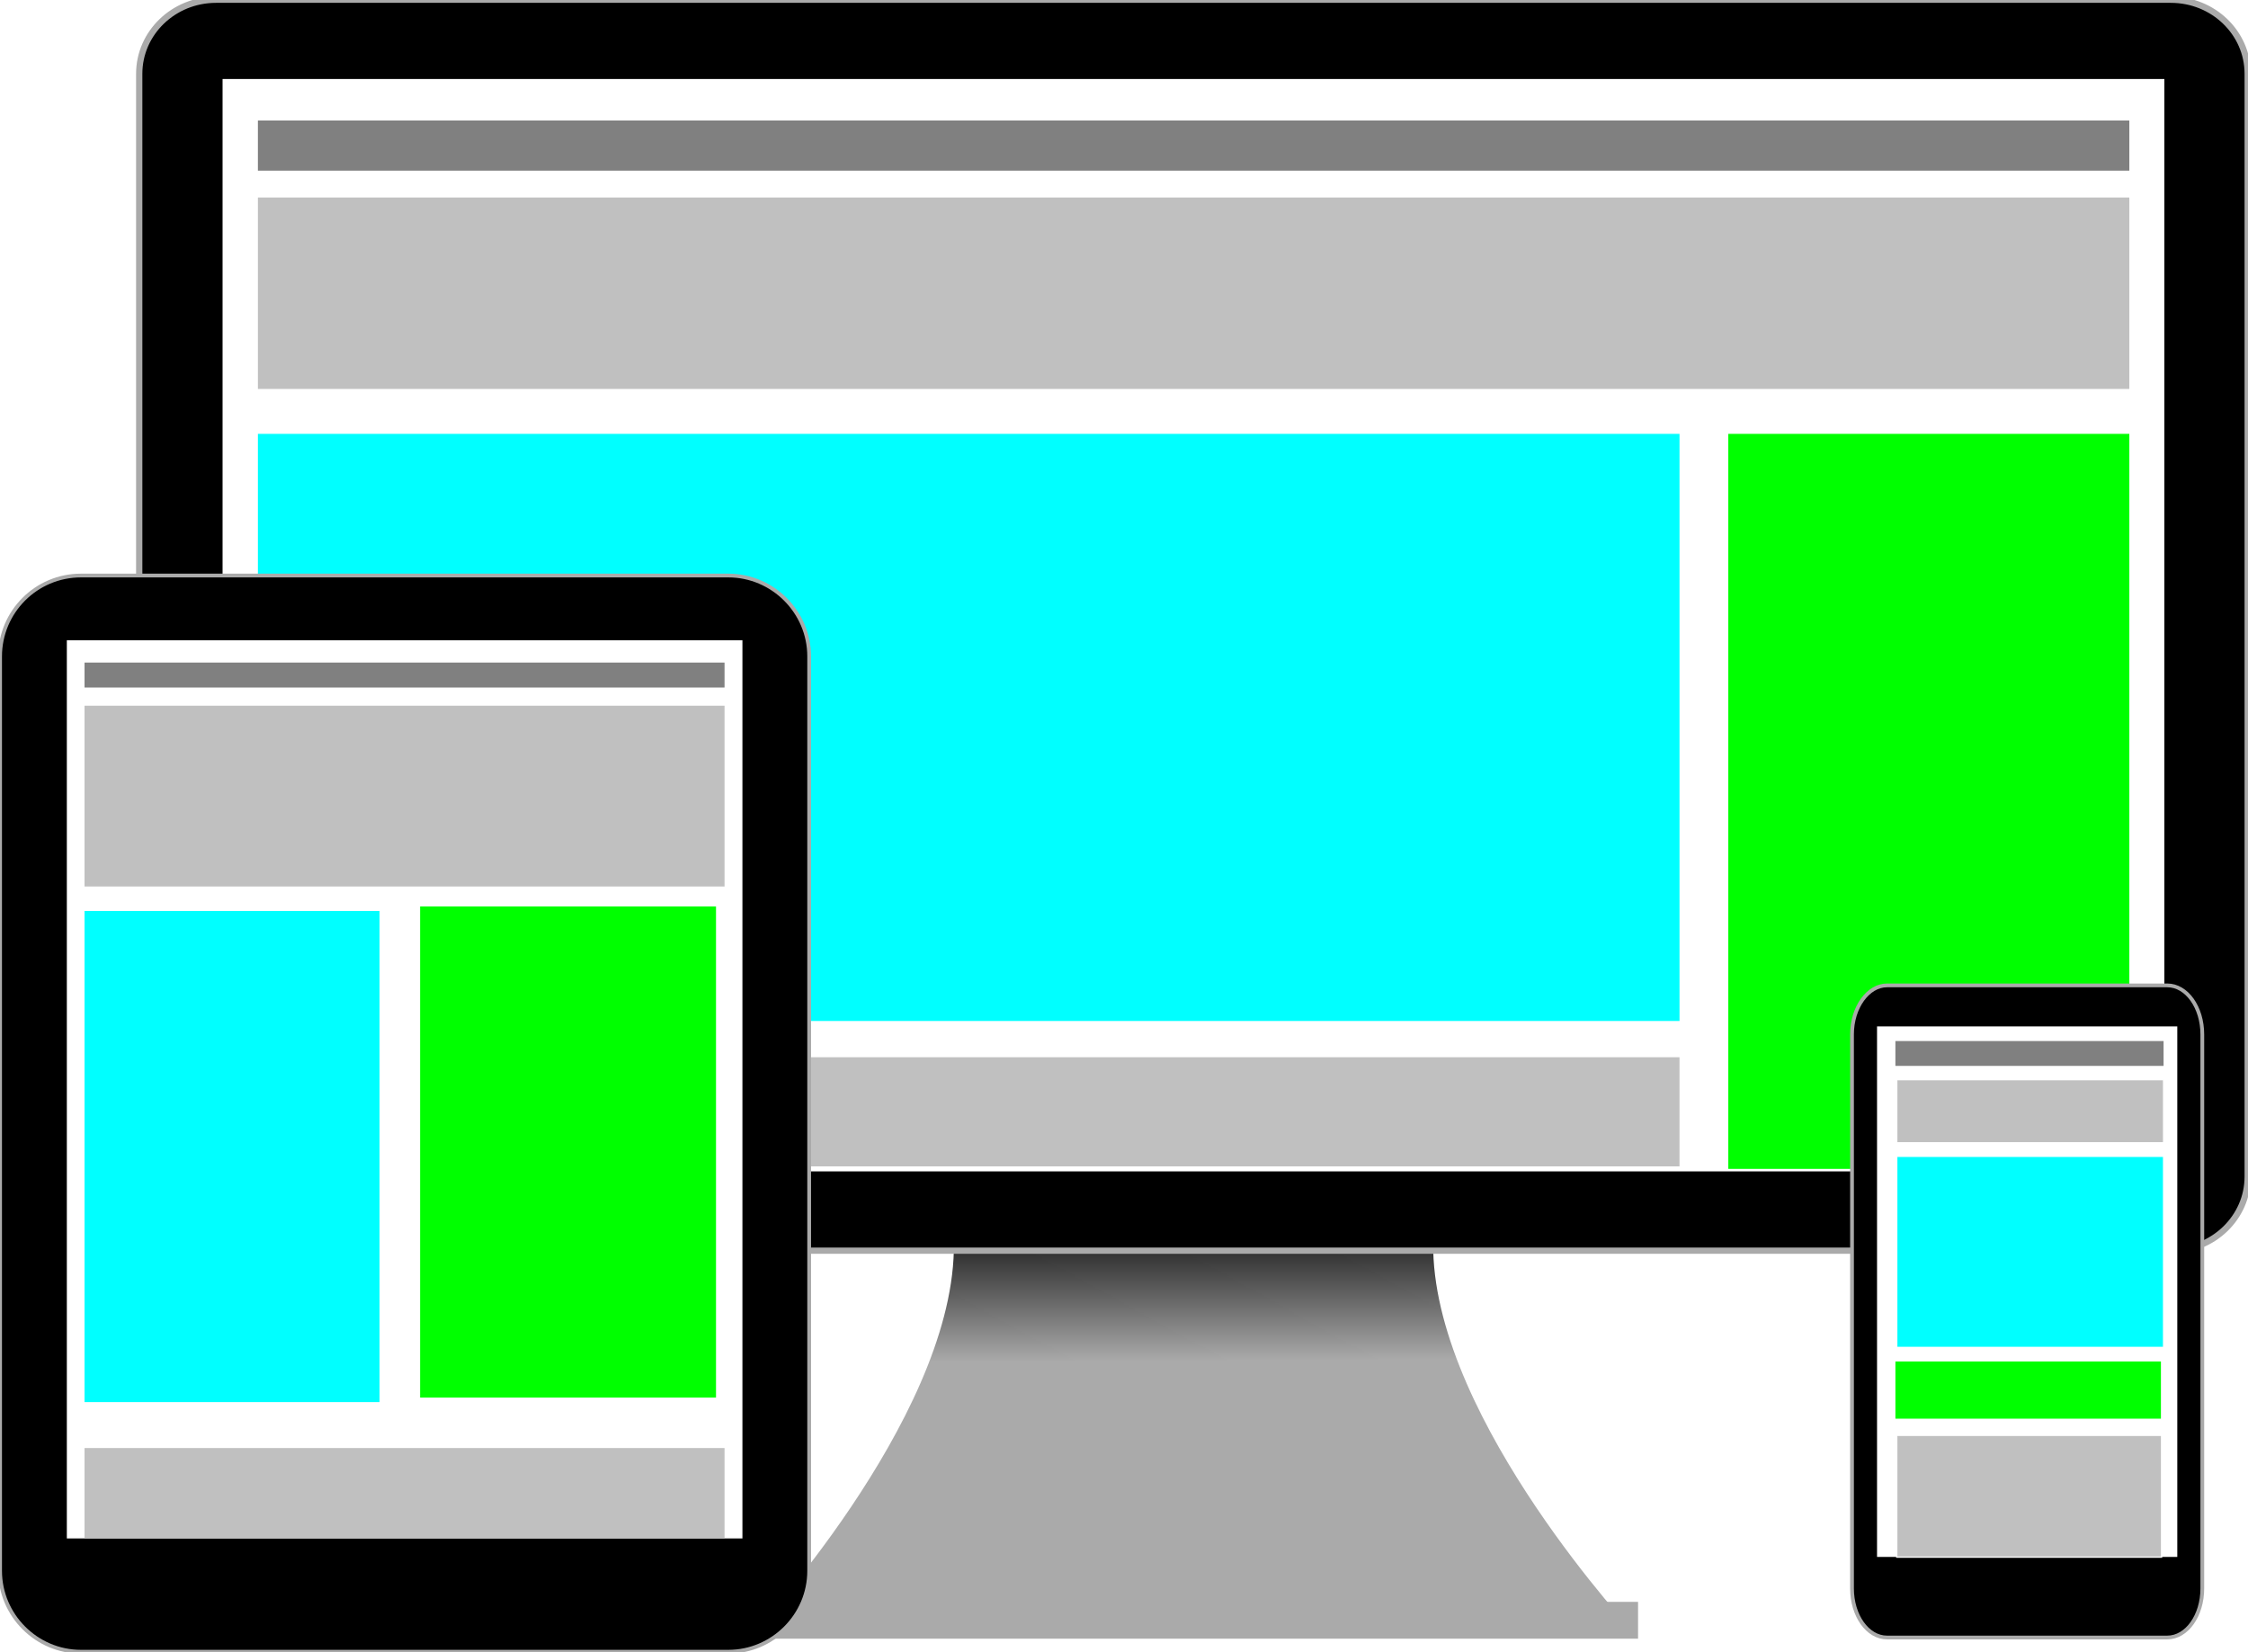 <?xml version="1.0" encoding="utf-8"?>
<!-- Generator: Adobe Illustrator 23.0.1, SVG Export Plug-In . SVG Version: 6.00 Build 0)  -->
<svg version="1.1"
	 id="svg2" inkscape:export-filename="/home/scottrob/Pictures/devices_mockup.png" inkscape:export-xdpi="68.588234" inkscape:export-ydpi="68.588234" inkscape:version="0.48.4 r9939" sodipodi:docname="devices_mockup.svg" xmlns:cc="http://creativecommons.org/ns#" xmlns:dc="http://purl.org/dc/elements/1.1/" xmlns:inkscape="http://www.inkscape.org/namespaces/inkscape" xmlns:rdf="http://www.w3.org/1999/02/22-rdf-syntax-ns#" xmlns:sodipodi="http://sodipodi.sourceforge.net/DTD/sodipodi-0.dtd" xmlns:svg="http://www.w3.org/2000/svg"
	 xmlns="http://www.w3.org/2000/svg" xmlns:xlink="http://www.w3.org/1999/xlink" x="0px" y="0px" viewBox="0 0 1792.1 1316.9"
	 style="enable-background:new 0 0 1792.1 1316.9;" xml:space="preserve">
<style type="text/css">
	.st0{fill:url(#path3757_1_);}
	.st1{stroke:#AAAAAA;stroke-width:1.55;}
	.st2{fill:#FFFFFF;}
	.st3{fill:#AAAAAA;}
	.st4{fill:#808080;}
	.st5{fill:#C0C0C0;}
	.st6{fill:#00FFFF;}
	.st7{fill:#00FF00;}
	.st8{stroke:#AAAAAA;stroke-width:0.93;}
	.st9{stroke:#AAAAAA;stroke-width:0.752;}
	.st10{fill:#C0C0C0;stroke:#FFFFFF;stroke-miterlimit:10;}
	.st11{fill:#00FFFF;stroke:#FFFFFF;stroke-miterlimit:10;}
	.st12{fill:#00FF00;stroke:#FFFFFF;stroke-miterlimit:10;}
</style>
<sodipodi:namedview  bordercolor="#666666" borderopacity="1.0" id="base" inkscape:current-layer="g4363" inkscape:cx="1218.7924" inkscape:cy="798.40162" inkscape:document-units="px" inkscape:pageopacity="0.0" inkscape:pageshadow="2" inkscape:window-height="1145" inkscape:window-maximized="1" inkscape:window-width="1920" inkscape:window-x="1920" inkscape:window-y="32" inkscape:zoom="0.49497475" pagecolor="#ffffff" showgrid="false">
	</sodipodi:namedview>
<g id="layer1" transform="translate(0,477.638)" inkscape:groupmode="layer" inkscape:label="Layer 1">
	<g id="g4330">
		<g id="g3925" transform="matrix(3.225,0,0,3.225,-721.491,-2098.862)">
			<g id="g3837" transform="translate(51.933,2.733)">
				<g id="g3777" transform="translate(-51.232,0)">
					
						<linearGradient id="path3757_1_" gradientUnits="userSpaceOnUse" x1="477.202" y1="592.499" x2="477.761" y2="498.555" gradientTransform="matrix(3.225 0 0 -3.225 -1021.593 2720.396)">
						<stop  offset="0" style="stop-color:#333333"/>
						<stop  offset="8.823529e-02" style="stop-color:#AAAAAA"/>
						<stop  offset="0.75" style="stop-color:#AAAAAA"/>
						<stop  offset="1" style="stop-color:#333333"/>
					</linearGradient>
					<path id="path3757" inkscape:connector-curvature="0" sodipodi:nodetypes="cccccccc" class="st0" d="M458.8,809.1
						c-1,42.4-50,94.8-50,94.8h109h0.5h109c0,0-49-52.3-50-94.8l-56.2,0.2L458.8,809.1z"/>
				</g>
				<path id="rect2985" class="st1" d="M225.2,499.9h483.2c10.5,0,19,8.2,19,18.3v272.6c0,10.1-8.5,18.3-19,18.3H225.2
					c-10.5,0-19-8.2-19-18.3V518.2C206.2,508.1,214.7,499.9,225.2,499.9z"/>
				<rect id="rect3755" x="226.8" y="519.5" class="st2" width="480" height="270"/>
				<rect id="rect3831" x="357" y="895.9" class="st3" width="219.7" height="9.1"/>
			</g>
		</g>
		<rect x="205.6" y="-381.6" class="st4" width="1491.9" height="40"/>
		<rect x="205.6" y="-320.2" class="st5" width="1491.9" height="152.6"/>
		<rect x="205.6" y="-131.8" class="st6" width="1133.3" height="468"/>
		<rect x="1377.8" y="-131.8" class="st7" width="319.7" height="585.9"/>
		<rect x="205.6" y="365.1" class="st5" width="1133.3" height="87"/>
	</g>
	<g id="g4341">
		<g id="g3890" transform="matrix(3.225,0,0,3.225,-721.491,-2094.858)">
			<g id="g4003">
				<g id="g3850" transform="translate(109.64,3.416)">
					<path id="rect3835" class="st8" d="M134.1,640.3h160c11,0,20,9,20,20v226c0,11-9,20-20,20h-160c-11,0-20-9-20-20v-226
						C114.1,649.3,123,640.3,134.1,640.3z"/>
					<rect id="rect3844" x="130.6" y="656.3" class="st2" width="167" height="222"/>
				</g>
			</g>
		</g>
		<rect x="67.4" y="50.5" class="st4" width="510.2" height="19.9"/>
		<rect x="67.4" y="84.9" class="st5" width="510.2" height="144.1"/>
		<rect x="67.4" y="248.5" class="st6" width="235.2" height="391.5"/>
		<rect x="334.9" y="244.9" class="st7" width="235.9" height="391.5"/>
		<rect x="67.4" y="676.6" class="st5" width="510.2" height="72"/>
	</g>
	<g id="g4363">
		<g id="g4034" transform="matrix(3.225,0,0,3.225,-721.491,-2094.858)">
			<g id="g3850-2" transform="translate(13.313,19.286)">
				<g id="g3886" transform="matrix(1.237,0,0,1.237,-27.602,-209.562)">
					<path id="rect3835-3" class="st9" d="M569.5,756.1h56c3.9,0,7,4.4,7,9.8v110.7c0,5.4-3.1,9.8-7,9.8h-56c-3.9,0-7-4.4-7-9.8
						V765.9C562.5,760.5,565.7,756.1,569.5,756.1z"/>
					<rect id="rect3844-4" x="567.5" y="764.3" class="st2" width="60" height="106"/>
				</g>
			</g>
		</g>
		<rect x="1511" y="352.2" class="st4" width="213.8" height="19.8"/>
		<rect x="1512.1" y="383" class="st10" width="212.7" height="50.3"/>
		<rect x="1512.1" y="444.1" class="st11" width="212.7" height="152.3"/>
		<rect x="1510.5" y="607.1" class="st12" width="212.7" height="46.6"/>
		<rect x="1512.1" y="666.5" class="st10" width="211.1" height="97.1"/>
	</g>
</g>
</svg>
